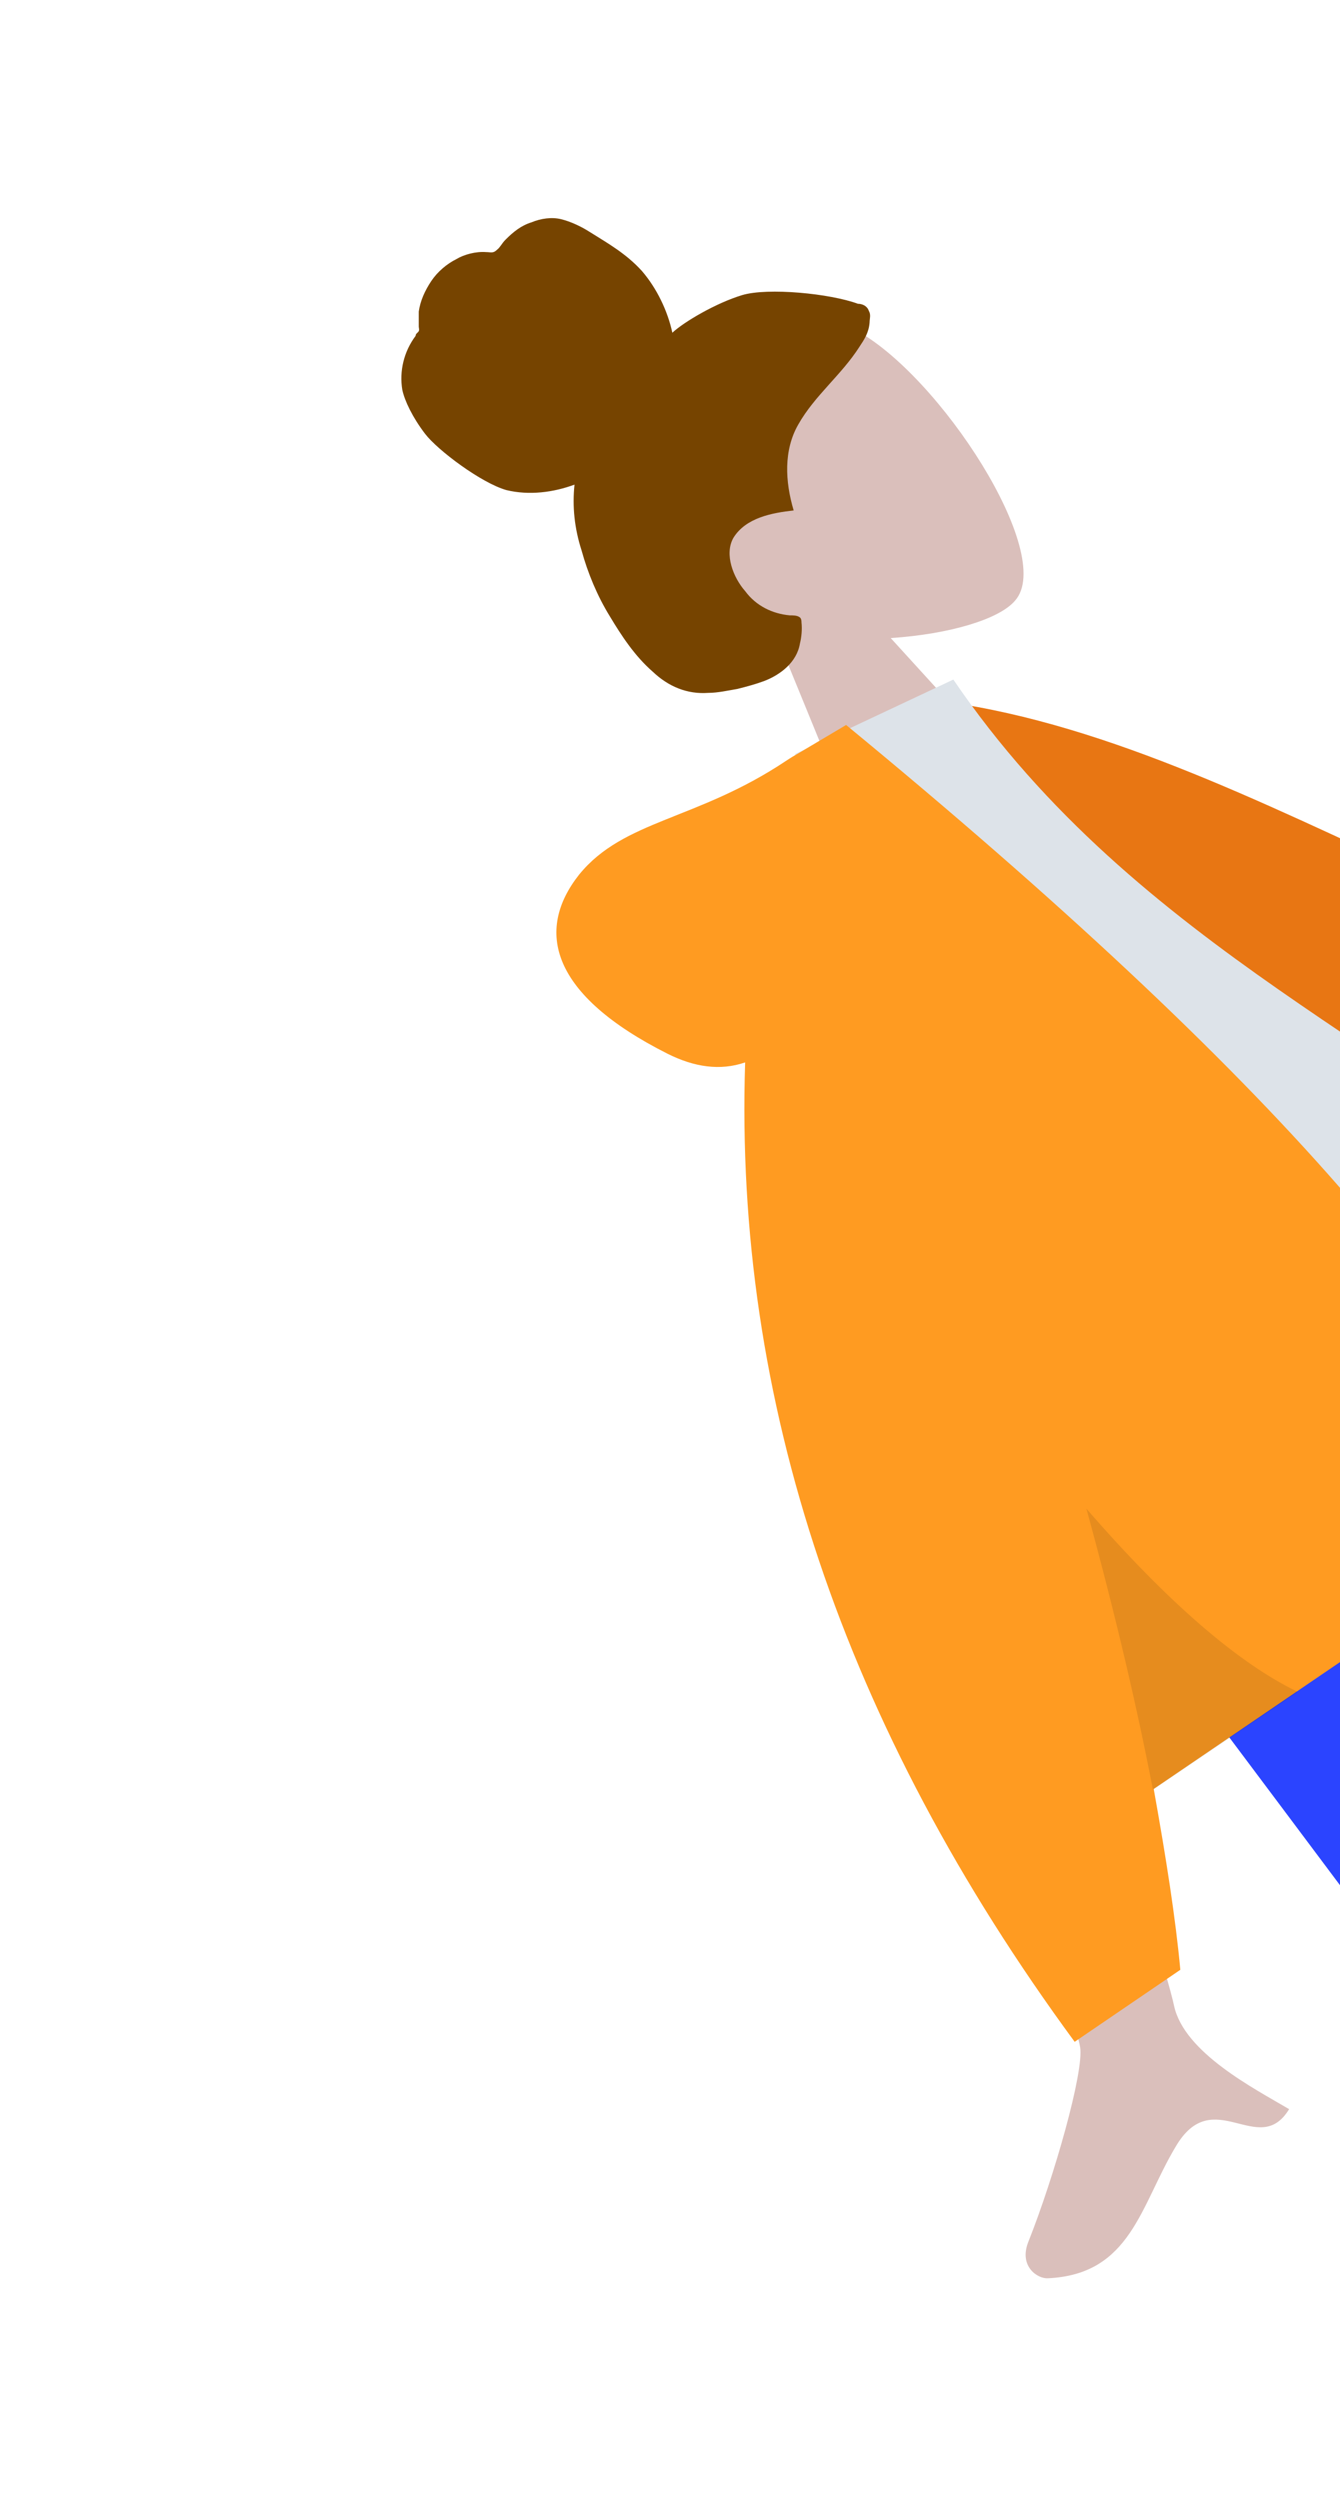 <?xml version="1.0" encoding="utf-8"?>
<!-- Generator: Adobe Illustrator 23.0.1, SVG Export Plug-In . SVG Version: 6.00 Build 0)  -->
<svg version="1.1" id="Calque_1" xmlns="http://www.w3.org/2000/svg" xmlns:xlink="http://www.w3.org/1999/xlink" x="0px" y="0px"
   viewBox="0 0 171.2 319.3" style="enable-background:new 0 0 171.2 319.3;" xml:space="preserve">
<style type="text/css">
  .st0{clip-path:url(#SVGID_2_);}
  .st1{fill-rule:evenodd;clip-rule:evenodd;fill:#1F28CF;}
  .st2{fill-rule:evenodd;clip-rule:evenodd;fill:#2B44FF;}
  .st3{fill-rule:evenodd;clip-rule:evenodd;fill:#191847;}
  .st4{fill-rule:evenodd;clip-rule:evenodd;fill:#DABFBB;}
  .st5{fill-rule:evenodd;clip-rule:evenodd;fill:#764400;}
  .st6{fill-rule:evenodd;clip-rule:evenodd;fill:#E87613;}
  .st7{fill-rule:evenodd;clip-rule:evenodd;fill:#DDE3E9;}
  .st8{fill-rule:evenodd;clip-rule:evenodd;fill:#FF9B21;}
  .st9{fill-rule:evenodd;clip-rule:evenodd;fill-opacity:0.1;}
  #head{transform-origin: 100%;}
</style>
<g>
  <defs>
    <rect id="SVGID_1_" x="-9.2" width="180.4" height="301.2"/>
  </defs>
  <clipPath id="SVGID_2_">
    <use xlink:href="#SVGID_1_"  style="overflow:visible;"/>
  </clipPath>
  <g class="st0">
    <g>
      <polygon id="Leg" class="st1" points="142.6,182.8 257.7,255.3 341.1,309.8 356.5,298.1 186.2,149.8       "/>
      <path class="st2" d="M133.2,189.9c25.9,35.1,61.6,81.7,62.4,84.7c0.4,2-7.3,33.7-23,95.2l18.1,7.5
        c24.1-65.9,35.8-101.8,35.1-107.7c-1-8.7-25.1-78.3-40.8-118.8L133.2,189.9z"/>

        <g transform="translate(56.5, 189) rotate(50) translate(-56.5, -189) translate(26, 169)">
        <path id="Shoe" class="st3" d="M254,65.4L242.1,48l16.7-12.7c12.1-0.4,25.9-3.7,41.3-9.9l2.4,3.1l-30.3,22.9l-11.6,6.3l1.2,1.6
          L254,65.4z"/>
      </g>
      <g transform="translate(208, 199)">
        <path class="st3" d="M142.6,126.2l-11.9-17.3l16.7-12.7c12.1-0.4,25.9-3.7,41.3-9.9l2.4,3.1l-30.3,22.9l-11.6,6.3l1.2,1.6
          L142.6,126.2z"/>
      </g>
    </g>
    <g>
      <g id="head">
            <animateTransform
    attributeName='transform'
    type="rotate"
    from="0"
    to="0"
    values="0;-2;-2;0"
    keySplines="
      0.39, 0.575, 0.565, 1;
      0.39, 0.575, 0.565, 1;
      0.39, 0.575, 0.565, 1"
    keyTimes="0;0.5;0.5;1"
    calcMode="spline"
    begin="0s"
    dur="2s"
    repeatCount="indefinite"
    />
        <g id="Head_1_" transform="translate(54, 31)">
          <path class="st4" d="M44.7,49c-6.9-1.9-13.1-5.6-16.9-12.1C17,18.2,44.3,5.4,55.2,11.1C66,16.8,80.9,39.8,75.7,45.7
            c-2,2.4-8.4,4.3-15.9,4.8l19.6,21.5L59.6,85.4L44.7,49z"/>
        </g>
        <path id="hair_1_" class="st5" d="M94.8,37.7c-3.3,1-7.4,3.4-8.9,4.8c-0.6-2.8-2-5.7-3.9-7.9c-2-2.2-4.3-3.5-6.7-5
          c-1.1-0.7-2.4-1.3-3.6-1.6c-1.2-0.3-2.6-0.1-3.8,0.4c-1.3,0.4-2.3,1.2-3.3,2.2c-0.5,0.5-0.7,1-1.1,1.3c-0.5,0.5-0.8,0.3-1.4,0.3
          c-1.3-0.1-2.8,0.3-3.8,0.9c-1.2,0.6-2.4,1.6-3.2,2.8s-1.4,2.5-1.6,3.9c0,0.6,0,1.3,0,1.9c0,0.2,0.1,0.4,0,0.6
          c-0.1,0.2-0.4,0.3-0.4,0.6c-1.5,2-2.1,4.5-1.7,6.9c0.3,1.4,1.3,3.5,2.9,5.6c1.6,2.1,7.2,6.3,10.4,7.2c2.9,0.7,6,0.3,8.7-0.7
          c-0.3,2.8,0,5.6,0.9,8.4c0.8,2.9,2,5.8,3.6,8.4c1.5,2.5,3.2,5.1,5.5,7.1c2,1.9,4.4,2.9,7.1,2.7c1.2,0,2.5-0.3,3.7-0.5
          c1.2-0.3,2.3-0.6,3.4-1c2.1-0.8,4.2-2.4,4.6-4.8c0.2-0.8,0.3-1.8,0.2-2.7c0-0.4-0.1-0.6-0.3-0.7c-0.3-0.2-0.8-0.2-1.2-0.2
          c-2.2-0.2-4.3-1.2-5.7-3.1c-1.5-1.7-2.7-4.7-1.5-6.8c1.6-2.6,5-3.2,7.7-3.5c-1.1-3.7-1.3-7.7,0.6-11c2.1-3.7,5.5-6.3,7.8-9.9
          c0.6-0.9,1.2-1.8,1.3-3.1c0-0.5,0.2-1-0.1-1.5c-0.2-0.6-0.8-0.9-1.4-0.9C106.1,37.5,98.1,36.7,94.8,37.7z"/>
      </g>
      <g>
        <path id="Skin" class="st4" d="M213.7,132l39.5,1.5c8.5-3,16.1-4.6,22.9-5c1.8,0.2,4.6,1.5-0.4,4.3c-4.9,2.9-10,6.1-9.6,8.1
          c0.4,2.1,4.7,2.1,4.8,5.1c0,2-6.5,1.3-19.8-2.4l-33.5,6.9L213.7,132z M112.7,201.3l17.4-11.7c12.8,41.7,19.4,64,19.9,66.6
          c1.3,6,10.3,10.6,14.7,13.2c-3.9,6.4-9.7-3.4-14.5,4.8c-4.5,7.5-5.7,16.3-16.3,16.8c-1.3,0.1-3.8-1.5-2.5-4.7
          c3.3-8.3,7.1-21.7,6.6-24.8C137.3,257.1,128.9,237.1,112.7,201.3z"/>
        <path id="Coat-Back_1_" class="st6" d="M112.7,95.5l6.2-6.1c42.1,4.9,82.9,41.5,131.3,42.9l-1.3,15
          C187.8,178.5,137.3,134.3,112.7,95.5z"/>
        <path id="Shirt_1_" class="st7" d="M142.4,206.5c28.7-19.5,49.8-33.9,63.3-43c2.9-1.9-0.5-5.7-2.4-7.6
          c-21.3-21.1-58-34.5-81.5-69.1l-20.2,9.5C103.2,131,118.2,164.4,142.4,206.5z"/>
        <path id="Coat-Front_1_" class="st8" d="M95.2,135.7c-3.2,1.1-6.5,0.6-9.9-1.1c-14.9-7.5-17-15.7-11.3-22.9
          c5.7-7,15-6.9,26.4-14.5c0.6-0.4,1.1-0.7,1.8-1.1l5.9-3.5c54.1,44.5,83.9,78.5,89.1,102l-49.8,33.9c1.6,8.9,2.8,16.6,3.4,23.1
          l-13.5,9.2C107.7,220.5,93.8,178.8,95.2,135.7z"/>
        <path id="Shade_1_" class="st9" d="M138.8,192.7c10.4,12,19.5,19.8,27,23.4l-18.5,12.5C145.3,218.2,142.5,206.2,138.8,192.7z"/>
      </g>
    </g>
  </g>
</g>
</svg>
